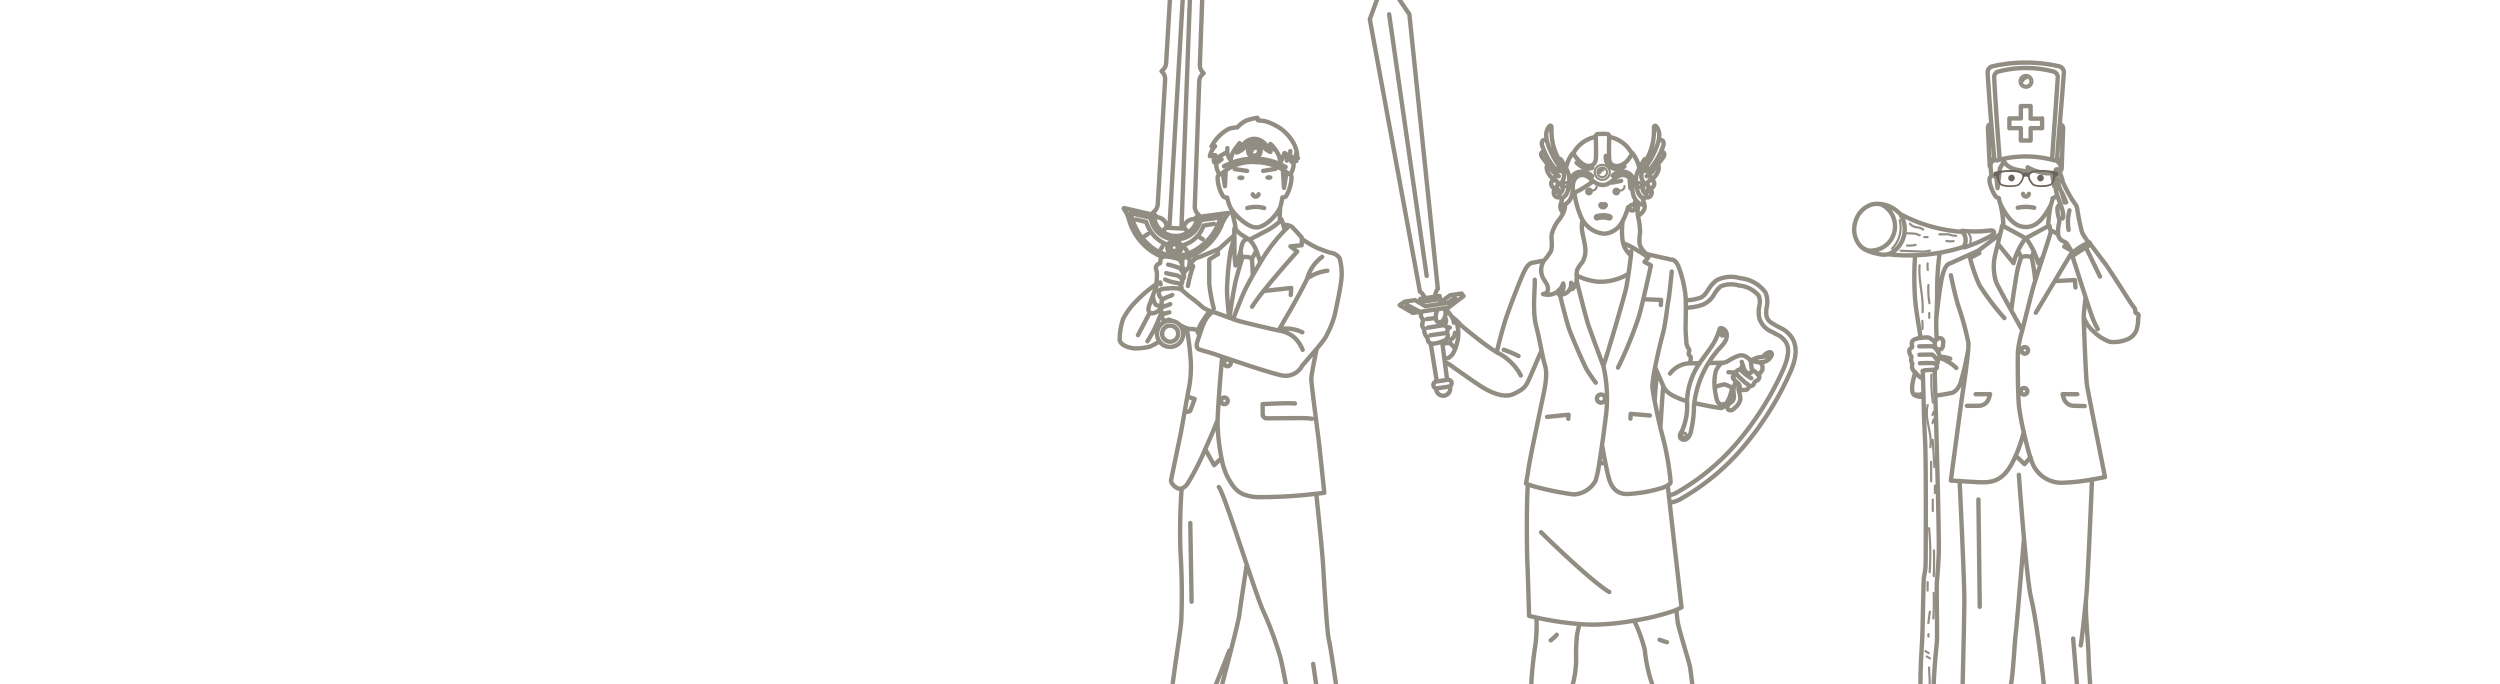 <svg xmlns="http://www.w3.org/2000/svg" xmlns:xlink="http://www.w3.org/1999/xlink" width="285" height="78" viewBox="0 0 285 78"><defs><clipPath id="a"><rect width="285" height="78" transform="translate(181 208)" fill="#fdfcf8" stroke="#6c655d" stroke-width="1"/></clipPath></defs><g transform="translate(-181 -208)" clip-path="url(#a)"><g transform="translate(-337.269 -3231.171)"><g transform="translate(674.402 3436.689)"><path d="M746.975,3536.855s5.576,5.5,7.777,6.813m-1.13-14.687a3.451,3.451,0,0,0,.694-.036m13.352-14.853a.167.167,0,1,0,.167.166.168.168,0,0,0-.167-.166Zm-4.395,11.531a.168.168,0,1,0,.166.168.167.167,0,0,0-.166-.168Zm-6.2-29.105v0c-.008.253.049.673.069.987.02.294.069.1.207.087m-21.192,15.815h0a4.164,4.164,0,0,0,.414.112m23.922,35.587s.541.209.828.28m-13.247-.211a4.657,4.657,0,0,0,.682-.629m-3.288-17.16c-.167,2.392-.116,7.669-.051,9.008.069,1.419.189,5.989.189,5.989s.316.083.85.2a36.172,36.172,0,0,0,4.894.738c.6.043,1.213.067,1.817.061a28.117,28.117,0,0,0,4.428-.461,27.024,27.024,0,0,0,4.7-1.164l.134-.067.558-.278s-.884-7.73-1.353-11.929c-.034-.3-.067-.59-.095-.853-.049-.444-.093-.824-.124-1.116m1.1,35.51-.022,1.326m-.444-2.211a4.143,4.143,0,0,1,.219,1.224c-.02.539.01,1.564.01,1.564l.337.049.2-.069.018-1.651m3.329.687a8.222,8.222,0,0,1,1.069,2.14,12.974,12.974,0,0,1-.164,1.793c-.083.5-.594.568-1.3.24s-2.306-.947-2.511-1.864a21.281,21.281,0,0,1-.142-2.3,1.439,1.439,0,0,0-.069-.26,2.588,2.588,0,0,0-.211-.434c-.231-.39-.538-.751-.694-.99-.026-.04-.053-.083-.085-.128a5.363,5.363,0,0,1-.444-.766,2.742,2.742,0,0,1-.26-1.069,3,3,0,0,1,.7-1.927m-12.839,6.146-.01-2.134m-.513.416a2.091,2.091,0,0,1,.26.836c.012.446.063,1.8.063,1.8l.333.01.158-.11s-.031-1.623.02-2.231a4.064,4.064,0,0,1,.43-1.276m-4.874.6a8.764,8.764,0,0,1-.937,1.878,26.105,26.105,0,0,0-1.724,2.067c-.369.532-.674,1.126-.515,1.363s.982.188,1.868.03,2.43-.219,2.994-1.126.8-2.365,1.142-2.866a7.4,7.4,0,0,1,.781-.98,2.69,2.69,0,0,1,.41-.351c.034-.02.067-.043.1-.065a6.655,6.655,0,0,0,.752-.551,1.279,1.279,0,0,0,.384-.511c.136-.408.117-2.389-1.262-2.864m8.513-15.543a18.183,18.183,0,0,1,1.209,3.322,17.214,17.214,0,0,0,1.014,4.392c.655,1.5,1.789,5.926,1.965,6.572.081.3.176.732.274,1.17.112.505.231,1.02.335,1.363a21.716,21.716,0,0,1,.625,2.525,8.98,8.98,0,0,0,.264,1.355,4.083,4.083,0,0,0,.507,1.136,2.307,2.307,0,0,0,2.168.974c.475-.16.542-.576.426-1.134a4.994,4.994,0,0,0-.217-.653c-.163-.434-.392-.988-.586-1.529a6.7,6.7,0,0,1-.395-1.428,12.061,12.061,0,0,0-.345-2.173,20.423,20.423,0,0,1-.246-3.083,61.822,61.822,0,0,0-.633-7.559c-.408-1.556-1.117-3.763-1.377-4.957a12.066,12.066,0,0,1-.152-1.524m-15.975.893c.012.211.018.377.018.485a18.268,18.268,0,0,1-.118,2.5,47.882,47.882,0,0,0-.5,4.825c-.029,1.55.119,5.829.119,7.006a22.648,22.648,0,0,1-.706,4.5c-.053.162-.116.347-.181.543-.115.335-.237.694-.329,1a3.139,3.139,0,0,0-.16.7c0,.335.29.635,1.016.511s1.945-1.935,2.454-2.552a4.511,4.511,0,0,0,1.168-1.913,7.631,7.631,0,0,0-.14-1.487c0-.081-.008-.159-.012-.234a7.629,7.629,0,0,1,.071-1.687c.109-.69,1.029-4.7,1.345-6.205a12.89,12.89,0,0,0,.483-2.947,24.012,24.012,0,0,1,.1-3.087c.061-.337.164-.763.27-1.217m-.334-39.749a6.706,6.706,0,0,0,2.507.724,6.177,6.177,0,0,0,3.428-.905m3.681,3.558.035-.582-2.047-.075m.763,13.251-2.191-.184-.024.539m-7.079.023.023-.463-2.441.246m6.139-2.55a.465.465,0,1,0,.466.465.466.466,0,0,0-.466-.465Zm.127,5.767c.083.468.227,1.253.379,2.024.112.558.227,1.107.327,1.517.32,1.3.957,2.033,2.132,2.033a15.823,15.823,0,0,0,3.925-.669v0a3.643,3.643,0,0,0,.716-.312.638.638,0,0,0,.337-.371,32.45,32.45,0,0,0-.88-5.085c-.081-.282-.181-.684-.294-1.152-.219-.927-.476-2.1-.659-3.061h0a14.91,14.91,0,0,1-.254-1.618v-.049a14.93,14.93,0,0,1,.317-2.128c.266-1.352.633-2.922.834-3.634.347-1.225.533-3.187.671-3.927s.392-3.349.392-3.349m-15.62.929c.057.834-.3,3.586.174,5.333.225.831.41,1.821.6,2.74.132.651.264,1.267.412,1.764.355,1.191-.177,3.118-.584,5.122s-1.317,6.189-1.369,7l-.229,1.269a1.714,1.714,0,0,0,.2.089c.113.047.274.107.505.18a32.364,32.364,0,0,0,4.754.98,3.037,3.037,0,0,0,2.473-1.568,13.572,13.572,0,0,0,.422-2c.1-.627.211-1.342.313-2.06.231-1.6.434-3.223.513-3.978a16.761,16.761,0,0,0-.361-5.05m-4.992-8.263c-.033-.142-.065-.27-.093-.382m.12.5c.29,1.159.767,3.05,1.014,3.791.369,1.1,1.74,4.189,2.033,4.728a17.98,17.98,0,0,0,1.053,1.542m-2.207-11.736s1.032,4.142,1.326,5.05,1.745,4.773,1.745,4.773c.33-.9,2.4-7.919,2.6-8.886.075-.365.173-.972.268-1.617.113-.764.219-1.576.272-2.1.02-.209.032-.371.032-.466m7.477,13.269a8.242,8.242,0,0,0-1.1,3.541c-.006.087-.012.174-.016.262a7.057,7.057,0,0,1-.529,3.321c-.166.282-.388.625-.217.9a.522.522,0,0,0,.706.1,1.228,1.228,0,0,0,.436-.647,12.725,12.725,0,0,0,.4-3.091q.018-.189.041-.379a11.519,11.519,0,0,1,1.627-4.562,11.183,11.183,0,0,1,1.225-1.625,5.113,5.113,0,0,0,.614-.743,1.353,1.353,0,0,0,.229-.917.8.8,0,0,0-.605-.67h0a.2.2,0,0,0-.225.153,6.442,6.442,0,0,1-.962,2.022c-.413.612-.876,1.188-1.286,1.8-.118.173-.231.349-.337.53Zm7.15-.607.016,0c.172-.032.347-.028.517-.063a1.181,1.181,0,0,0,.842-.734.312.312,0,0,0,0-.265c-.077-.126-.268-.108-.4-.049a1.334,1.334,0,0,0-.57.48m-3.62,5.169a1.175,1.175,0,0,0-.383.361.405.405,0,0,0,.041.489.4.4,0,0,0,.418.043,1.179,1.179,0,0,0,.351-.266,1.739,1.739,0,0,0,.6-.905,2.313,2.313,0,0,0-.146-.907,1.878,1.878,0,0,1-.053-.284.9.9,0,0,1,.069-.493m-.888,1.968a.777.777,0,0,0,.29-.66c0-.25-.059-.5-.052-.751a1.645,1.645,0,0,1,.026-.221,2.735,2.735,0,0,1,.268-.738m3.554-2.909a2.332,2.332,0,0,1-.475.1c-.178.021-.355.039-.529.077a2.376,2.376,0,0,0-.854.387m-9.363,15.312a2.269,2.269,0,0,0,1.022-.365,25.679,25.679,0,0,0,7.01-5.909,34.839,34.839,0,0,0,4.935-7.878c.935-2.031.643-2.883.341-3.349a2.426,2.426,0,0,0-1.061-.852c-.111-.061-.227-.122-.351-.194-.04-.023-.079-.045-.119-.067a2.463,2.463,0,0,1-1.457-1.572,3.408,3.408,0,0,1,0-1.379,1.869,1.869,0,0,0-.069-1.174,3.263,3.263,0,0,0-2.11-1.144c-.059-.008-.119-.018-.18-.027a3.046,3.046,0,0,0-2.037.108,3.279,3.279,0,0,0-.716.851,2.726,2.726,0,0,1-1.418,1.274,6.377,6.377,0,0,1-1.256.268,3.874,3.874,0,0,0-.594.107m-2.568,8.841c-.1,1.176-.178,2.361-.255,3.606-.024.37-.047.747-.073,1.132m1.055,8.577a3.181,3.181,0,0,0,1.347-.471,26.476,26.476,0,0,0,7.245-6.1,35.657,35.657,0,0,0,5.057-8.069c.532-1.158,1.14-2.85.282-4.174a3.192,3.192,0,0,0-1.373-1.14c-.109-.06-.219-.119-.334-.184l-.122-.069c-.619-.349-.921-.539-1.047-1.037a2.684,2.684,0,0,1,.012-1.049,2.654,2.654,0,0,0-.152-1.679,4.022,4.022,0,0,0-2.746-1.6l-.175-.025a3.574,3.574,0,0,0-2.676.265,3.978,3.978,0,0,0-.919,1.061c-.29.432-.539.8-.961.933a5.4,5.4,0,0,1-1.1.237c-.152.02-.308.037-.5.078m-3.261,8.109c-.124,1.093-.211,2.174-.286,3.285m7.624-4.286a2.508,2.508,0,0,0-.639.891,5.438,5.438,0,0,0-.148,1.874c.008.1.02.2.033.3.119.779.213,1.328.442,1.509s.394.225.524.106m3.917-3.363a2.084,2.084,0,0,0-.278-.316c-.069-.055-.246-.17-.388-.256m-1.627.657a.57.57,0,0,0-.523.146c-.116.132.134.371.349.556.1.085.187.16.233.209a.68.68,0,0,1,.123.194,1.083,1.083,0,0,1,.073.219m.146-2s-.377.012-.51.2a.273.273,0,0,0-.052.119.5.5,0,0,0,.162.367c.108.134.74.7.8.765s.389.278.389.278m-.574-2.148a.386.386,0,0,0-.215.424.365.365,0,0,0,.085.188,4.885,4.885,0,0,0,1.069.809m-2.6-.681a5.066,5.066,0,0,0,.884,0m-.28,1.807c-.065-.024-.13-.049-.2-.075-.33-.133-.663-.289-.8-.345a3.614,3.614,0,0,0-1.189.345m2.736.232a2.317,2.317,0,0,0,.858.041c.3-.061.231-.364.426-.4s.377-.1.436-.23a.613.613,0,0,1,.388-.438c.28-.084.268-.473.256-.68s.217-.217.316-.46a.89.89,0,0,0-.1-.814.553.553,0,0,0-.193-.083,8.145,8.145,0,0,0-.978-.171l-.047-.006m-1,.091.142.45.063.205c.207.656.619.68.753.631a.359.359,0,0,0,.2-.388v-.012c-.026-.182-.087-.594-.11-.8a.62.62,0,0,0-.041-.175.937.937,0,0,0-.371-.383,1.03,1.03,0,0,0-1.008-.219,6.426,6.426,0,0,0-1.3.667,3.219,3.219,0,0,1-.422.13c-.077.02-.15.036-.211.049m-2.478.008c-.345,0-.665,0-.915,0-.065,0-.128,0-.191,0a2.957,2.957,0,0,0-2.286,1.177m4.408-1.2c.773-.014,1.477-.036,1.673-.042.033,0,.053,0,.053,0m-3.353,4.606c1.237.286,2.74.55,3.018.564.152.008.357-.162.556-.44a4.118,4.118,0,0,0,.714-1.913m-8.76-2.274c.067.152.142.325.223.51.12.283.255.586.377.868s.237.544.324.742l.022.051c.334.765,1.16,1.12,2.1,1.493a6.066,6.066,0,0,0,.584.188m.345-4.333.083-.544c0-.018,0-.036,0-.051a.352.352,0,0,0-.123-.264.347.347,0,0,1-.1-.369l.036-.113a.339.339,0,0,0,.017-.106.351.351,0,0,0-.071-.207,1.358,1.358,0,0,1-.264-.708c-.027-.4-.071-1.02-.085-1.367-.013-.329.022-1.463.022-2.509,0-.308,0-.608-.008-.878a7.184,7.184,0,0,0-.059-.844,13.131,13.131,0,0,0-.777-3.089c-.412-.891-.8-.753-.8-.753s-.436-.114-.984-.229c-.316-.067-1.174-.263-1.843-.415l-.588-.136m-2.672,13.076a44.937,44.937,0,0,0,2.341-5.7c.128-.406.328-1.193.535-2.065.42-1.768.878-3.88.878-3.88l-.732-.4.434-.5s-.392-.276-.783-.527c-.132-.085-.264-.167-.381-.235a9.962,9.962,0,0,0-1.726-.893M736.355,3517a1.4,1.4,0,0,0,.61-.58,3.054,3.054,0,0,0,.231-.512,6.009,6.009,0,0,0,.31-1.148,4.332,4.332,0,0,0-.124-1.712.938.938,0,0,0-.456-.487m7.476,4.205a11.876,11.876,0,0,0-1.675-.71m-6.74,1.357c.241.152.473.269.6.355.26.183,3.067,2.188,3.815,2.621s2.3,1.268,3.511.672,1.3-.887,1.572-1.4c.235-.44,1.148-2.673,1.552-3.519h0m-2.373,2.84a5.182,5.182,0,0,0-.584-.907,6.137,6.137,0,0,0-1.8-1.546c-.1-.049-.235-.12-.375-.205-.535-.321-1.253-.84-1.6-1.1-.436-.337-2.04-1.58-2.521-2.039a6.3,6.3,0,0,0-1.028-.943m.444,3.671c-.191-.2-.432-.454-.537-.566s-.533-.053-.939.014m1.31-2.4a1.017,1.017,0,0,0-.1-.395,3.021,3.021,0,0,0-.174-.323,5.168,5.168,0,0,0-.759-.937m-.172,1.941a.569.569,0,0,0,.307-.62.4.4,0,0,0-.158-.252m.106,1.777a.444.444,0,0,0,.233-.458.422.422,0,0,0-.154-.276h0a.9.9,0,0,0-.333-.17l-1.775.288m.919-1.113-1.028.13m1.316-1.138a.445.445,0,0,0-.042.043v0a.685.685,0,0,0-.075.1,1.6,1.6,0,0,0-.172.813v.048a.754.754,0,0,0,.044.248.406.406,0,0,0,.392.25.438.438,0,0,0,.187-.047.915.915,0,0,0,.383-.5c.012-.026.02-.051.03-.076a1.131,1.131,0,0,0,.055-.669.532.532,0,0,0-.215-.3m-2.393.353a.5.5,0,0,0-.172.505c.03.193.2.321.221.517.02.169-.095.4-.077.568a.537.537,0,0,0,.154.331.247.247,0,0,1,.081.219,1.1,1.1,0,0,0,.284.771c.138.164.093.5.268.63a.628.628,0,0,0,.168.085,1.3,1.3,0,0,0,.639.006,4.448,4.448,0,0,0,.673-.205,3.236,3.236,0,0,0,.373-.166c.284-.15.454-.8.018-.791l-1.712.241m.633,6.055a.826.826,0,0,0,.01.1.8.8,0,1,0,1.578-.232.721.721,0,0,0-.022-.1m.205-.347a.517.517,0,0,0,0-.057.393.393,0,0,0-.448-.332l-.061.008-1.178.176-.059.008a.394.394,0,0,0-.335.39c0,.018,0,.038,0,.058a.4.4,0,0,0,.31.327.372.372,0,0,0,.138,0l1.3-.191a.41.41,0,0,0,.13-.043.4.4,0,0,0,.205-.347Zm-1.083-4.761.034.252.266,2.057.27,2.071m-1.178.176-.7-4.357m-1.213-3.582-.807-.428-.69-.365m2.106.156-.5-.3-.671-.395-1.173.174-.584.4,1.5.884.827-.122.286-.043.335-.05.164-.024,1.1-.163.158-.024.048-.006.588-.087.152-.024.389-.057,1.734-1.308-.219-.3-1.308.193-1.109.8m-1.708.446.1-.015,1.1-.162.538-.081.793-.116.838-.562m-1.631.678-.027-.187-.1-.714-.511.077-1.16.172-.515.075.079.537m-3.641-32.972,4.281,29.82m.956,2.369a1.688,1.688,0,0,1,.045-.329,1.6,1.6,0,0,1,.27-.568l-3.248-31.3-2.8-4.1-1.708,4.678,5.712,31.029.008.006a1.6,1.6,0,0,1,.558.759m2.947,4.728a1,1,0,0,0,.493-.783m10.16-8.246-1.282.256s-.485-.051-.968.943-1.858,4.531-2.29,5.98c-.357,1.2-.732,2.691-.866,3.274m7.241-20.648c-.132-.029-.231-.152-.349-.221a.29.29,0,0,0-.235-.024.159.159,0,0,0-.106.118.348.348,0,0,0,.128.292l.392.426a.606.606,0,0,0-.292-.055.245.245,0,0,0-.207.207.4.4,0,0,0,.124.274v0a4.394,4.394,0,0,0,.513.507.283.283,0,0,0-.335.174.359.359,0,0,0,.095.4.227.227,0,0,0-.045.24.178.178,0,0,0,.193.111m-1.3-3.183a.547.547,0,0,0-.128.347,1.121,1.121,0,0,0,.118.477,2.343,2.343,0,0,0,.824.984.285.285,0,0,0-.369.132.529.529,0,0,0,.014.5.762.762,0,0,0,.367.317.654.654,0,0,0-.014.809.485.485,0,0,0,.536.14m-1.7-5.129a.277.277,0,0,0-.357.073.4.4,0,0,0-.024.332,1.034,1.034,0,0,0,.173.286q.275.363.555.728l.671.884m-.77-3.6-.03-.019a.351.351,0,0,0-.473.043.69.69,0,0,0,0,.62,6.731,6.731,0,0,0,.259.658,8.656,8.656,0,0,0,1.189,1.9m.422-1.089a6.649,6.649,0,0,1-.836-3.558c0-.1,0-.221-.081-.26s-.154.025-.207.091a1.626,1.626,0,0,0-.316,1.1,2.932,2.932,0,0,0,.077.509,5.035,5.035,0,0,0,.2.634,10.018,10.018,0,0,0,1.608,2.791v0m0,0a1.44,1.44,0,0,1,.146.592.871.871,0,0,1-.034.247c-.065.227-.229.42-.231.659s.15.452.1.674a.893.893,0,0,1-.247.369.446.446,0,0,0-.12.42.149.149,0,0,0,.024.044.263.263,0,0,0,.26.11.4.4,0,0,0,.063-.018.648.648,0,0,0,.233-.156l0,0a1.461,1.461,0,0,0,.4-.736,4.426,4.426,0,0,0,.13-1.58,3.217,3.217,0,0,0-.367-.923c-.031-.061-.065-.122-.1-.183-.12-.215-.241-.43-.359-.645-.063-.116-.158-.246-.274-.225a.148.148,0,0,0-.081.045.265.265,0,0,0-.073.162.6.6,0,0,0,.055.278c.114.286.3.532.434.807.01.02.02.039.03.061m9.517,2.479a.182.182,0,0,0,.2-.111.224.224,0,0,0-.047-.24.359.359,0,0,0,.1-.4.284.284,0,0,0-.337-.174,4.453,4.453,0,0,0,.515-.509.387.387,0,0,0,.122-.274.245.245,0,0,0-.207-.207.606.606,0,0,0-.292.055l.394-.426a.346.346,0,0,0,.126-.292.159.159,0,0,0-.1-.118.282.282,0,0,0-.234.024c-.12.069-.219.191-.349.221m.077,2.981a.483.483,0,0,0,.535-.14.655.655,0,0,0-.012-.809.767.767,0,0,0,.365-.317.535.535,0,0,0,.016-.5.287.287,0,0,0-.371-.132,2.344,2.344,0,0,0,.826-.984,1.108,1.108,0,0,0,.116-.477.543.543,0,0,0-.126-.347m-.673.884c.225-.294.448-.59.673-.884q.275-.364.554-.728a1.029,1.029,0,0,0,.172-.286.39.39,0,0,0-.024-.332.274.274,0,0,0-.357-.073m-1.188,1.9a8.674,8.674,0,0,0,1.188-1.9c.1-.213.184-.434.26-.658a.69.69,0,0,0-.006-.62.352.352,0,0,0-.474-.043.167.167,0,0,0-.027.019m-1.811,3.426v0a9.994,9.994,0,0,0,1.61-2.791,5.781,5.781,0,0,0,.2-.634,2.759,2.759,0,0,0,.075-.509,1.624,1.624,0,0,0-.314-1.1c-.055-.065-.136-.128-.207-.091s-.087.162-.081.26a6.686,6.686,0,0,1-.836,3.558m-.448,1.308c.01-.022.02-.041.03-.061.138-.274.32-.521.436-.807a.594.594,0,0,0,.053-.278.27.27,0,0,0-.071-.162.162.162,0,0,0-.081-.045c-.118-.021-.211.109-.276.225-.118.215-.238.43-.357.645-.036.065-.073.132-.109.2a3.225,3.225,0,0,0-.359.907,1.885,1.885,0,0,0-.03.361,6.153,6.153,0,0,0,.16,1.217,1.46,1.46,0,0,0,.4.738l0,0a.756.756,0,0,0,.178.132.358.358,0,0,0,.118.042.263.263,0,0,0,.26-.11.211.211,0,0,0,.026-.044.447.447,0,0,0-.122-.42.912.912,0,0,1-.245-.369c-.051-.222.1-.444.1-.674s-.166-.432-.231-.659a1.221,1.221,0,0,1,.112-.838m-2.268,5.679a8.94,8.94,0,0,0-.031,2.138,3.572,3.572,0,0,0,.079.391,2.554,2.554,0,0,0,.911,1.438m.909-5.947a2.63,2.63,0,0,0-.128,1.413c0,.04.01.079.016.119a8.613,8.613,0,0,1,.231,1.771,4.985,4.985,0,0,0-.061,1.335,2.138,2.138,0,0,0,.816,1.136m-9.312-5.662a2.025,2.025,0,0,1-.215.994,4.647,4.647,0,0,1-.377.65,4.562,4.562,0,0,0-.925,1.755c-.1.659.142,1.367-.116,1.981a6.306,6.306,0,0,1-.755,1.028c-.01.013-.02.03-.028.043a1.987,1.987,0,0,0-.1,1.949c.116.229.276.43.4.655a1.076,1.076,0,0,1,.15.734.545.545,0,0,1-.541.444,1.831,1.831,0,0,0,1.4-.125,1.767,1.767,0,0,0,.428-.317,1.835,1.835,0,0,0,.46-.767,1.027,1.027,0,0,1-.367,1.15.805.805,0,0,1-.152.089,1.514,1.514,0,0,0,.18.026,1.218,1.218,0,0,0,.878-.31,1.2,1.2,0,0,0,.367-1.03.78.78,0,0,1,.146.722,1.691,1.691,0,0,0,.5-1.057,3.737,3.737,0,0,0,0-.5,1.745,1.745,0,0,1,.069-.687,4.234,4.234,0,0,1,.566-.823,2.617,2.617,0,0,0,.316-1.738c-.067-.6-.243-1.178-.327-1.771a3.34,3.34,0,0,1,.037-1.3m-1.01-3.072.087-.041a10.79,10.79,0,0,0,2.134-1.323m4.45,2.722a.314.314,0,0,0-.313.278.116.116,0,0,0,0,.038.317.317,0,1,0,.458-.282.3.3,0,0,0-.14-.034Zm-6.584-1.4a9.9,9.9,0,0,0,.838,2.964c.028.052.055.1.085.148s.049.081.075.118a3.125,3.125,0,0,0,2.43,1.446,2.5,2.5,0,0,0,2.034-1.4c.016-.028.031-.057.047-.087.035-.061.069-.126.1-.191a7.329,7.329,0,0,0,.505-1.339.566.566,0,0,0,.156.021m.453-.246a1.933,1.933,0,0,0,.251-.617m-4.538-7.181a3.647,3.647,0,0,0-2.57,1.89m6.679.026a3.637,3.637,0,0,0-2.588-1.915m-5.326,6.974c-.018.065-.035.132-.055.2-.13.458-.254.716-.14,1.057a1.165,1.165,0,0,0,.288.448m8.525.307a1.437,1.437,0,0,0,.712-.756c.114-.341-.01-.6-.14-1.057-.022-.077-.041-.15-.061-.223m-.357-3.361c-.018-.084-.037-.172-.061-.26a4.284,4.284,0,0,0-.757-1.505s-.014.033-.039.091c-.144.313-.68,1.333-1.641,1.4a1.024,1.024,0,0,1-.11,0,.828.828,0,0,1-.633-.253,1.225,1.225,0,0,1-.211-.726c-.034-.546-.008-1.7.008-2.337,0-.028,0-.055,0-.081a.232.232,0,0,0-.195-.235c-.113-.016-.434-.028-.574-.028s-.449.012-.556.028a.23.23,0,0,0-.2.235v.081c.016.716.045,1.787.012,2.337a1.21,1.21,0,0,1-.211.726.814.814,0,0,1-.633.253c-.811-.008-1.574-1.162-1.738-1.426-.022-.036-.033-.053-.033-.053a3.689,3.689,0,0,0-.732,1.471c-.026.091-.045.179-.063.266m-.294,4.194a1.859,1.859,0,0,0,.2-.083,1.558,1.558,0,0,0,.72-.912,1.658,1.658,0,0,0,.1-.387,4.592,4.592,0,0,0,.049-.566,2.407,2.407,0,0,1,.106-.779,1.1,1.1,0,0,1,.5-.574,1.037,1.037,0,0,1,.744-.085,1.8,1.8,0,0,1,.665.393c.152.128.241.209.312.27a1.82,1.82,0,0,0,.3.213,1.731,1.731,0,0,0,.811.231,1.258,1.258,0,0,0,.718-.231,3.611,3.611,0,0,0,.613-.483,1.775,1.775,0,0,1,.663-.393,1.037,1.037,0,0,1,.744.085,1.107,1.107,0,0,1,.334.278v0a1.134,1.134,0,0,1,.17.294,2.407,2.407,0,0,1,.106.779,3.561,3.561,0,0,0,.116.828,1.662,1.662,0,0,0,.266.532,1.7,1.7,0,0,0,.4.392.705.705,0,0,0,.335.136" transform="translate(-727.426 -3473.695)" fill="none" stroke="#928d82" stroke-linecap="round" stroke-linejoin="round" stroke-width="0.5"/><path d="M799.01,3532.717a.544.544,0,1,1-.546.544.546.546,0,0,1,.546-.544Z" transform="translate(-772.483 -3511.13)" fill="none" stroke="#928d82" stroke-linecap="round" stroke-linejoin="round" stroke-width="0.25"/><path d="M799.077,3532.121a.856.856,0,1,0,.25.6.851.851,0,0,0-.25-.6Z" transform="translate(-771.946 -3510.594)" fill="none" stroke="#928d82" stroke-linecap="round" stroke-linejoin="round" stroke-width="0.25"/><path d="M768.979,3532.371a.179.179,0,1,1-.355,0,.179.179,0,1,1,.355,0Zm-8.76,0a.178.178,0,1,0,.176-.2.19.19,0,0,0-.176.2Zm-16.048,13.294,1.554-.231m18.529-14.541a.329.329,0,0,1,.323-.278m-2.931-.781a2.789,2.789,0,0,0,1.01.633,1.311,1.311,0,0,0,.779-.049m2.328.9a1.468,1.468,0,0,1,1.742-.318,1.133,1.133,0,0,1,.612.736m-7.079-.176a1.314,1.314,0,0,1,1.17-.706,1.578,1.578,0,0,1,1.193.525m1.582-2.326a1.292,1.292,0,0,0,.509,1.253,1.691,1.691,0,0,0,.195.122,1.027,1.027,0,0,0,.621.1,2.341,2.341,0,0,0,.783-.256" transform="translate(-738.047 -3508.808)" fill="none" stroke="#928d82" stroke-linecap="round" stroke-linejoin="round" stroke-width="0.5"/><path d="M798.29,3548.03a2.392,2.392,0,0,1,1.422,0" transform="translate(-772.372 -3520.775)" fill="none" stroke="#928d82" stroke-linecap="round" stroke-linejoin="round" stroke-width="0.75"/><path d="M795.5,3539.3a.444.444,0,1,1-.428-.325.387.387,0,0,1,.428.325Z" transform="translate(-770.062 -3515.1)" fill="#928d82"/><path d="M804.01,3539.3a.444.444,0,1,1-.428-.325.387.387,0,0,1,.428.325Z" transform="translate(-775.458 -3515.1)" fill="#928d82"/><path d="M799.72,3544.444a.2.2,0,0,0,.361,0" transform="translate(-773.28 -3518.568)" fill="none" stroke="#928d82" stroke-linecap="round" stroke-linejoin="round" stroke-width="0.75"/><path d="M796.986,3539.006a.477.477,0,0,0,.435-.436m2.676.436a.487.487,0,0,0,.507-.495" transform="translate(-771.545 -3514.806)" fill="none" stroke="#928d82" stroke-linecap="round" stroke-linejoin="round" stroke-width="0.25"/><line y1="0.194" x2="0.982" transform="translate(27.691 23.103)" fill="none" stroke="#928d82" stroke-linecap="round" stroke-linejoin="round" stroke-width="0.5"/></g><g transform="translate(645.9 3427)"><path d="M678.188,3468.06a2.015,2.015,0,0,0,0,.437,1.5,1.5,0,0,0,.382.919,2.482,2.482,0,0,1,.486-1.224,6.755,6.755,0,0,1,.533-.7m3.5.091a3.648,3.648,0,0,1,.591.66,3.543,3.543,0,0,1,.33.569,3.129,3.129,0,0,1,.23.861,9.313,9.313,0,0,0,.457-1.059c.051.022.1.044.151.069a2.611,2.611,0,0,1,.119.8,2.192,2.192,0,0,0,.312-.591,1.374,1.374,0,0,0,.083-.489m-12.287,20.329a1.5,1.5,0,0,0-1.2-.984c-.047-.007-.094-.011-.143-.013a1.527,1.527,0,0,0-.392.034,1.493,1.493,0,1,0,1.731.963Zm-2.054-1.062-.011.215m3.22-43.423-.361-.937-.446.9.359.934.448-.9Zm-1.278,32.758,1.07-29-.3-1.666-.455,1.63-1.688,28.975m1.619.078v0a1.172,1.172,0,0,1,1.115-1.084.3.3,0,0,0,.183-.073l.435-.4-.149-.163a1.185,1.185,0,0,1-.308-.843l.508-14.226a1.164,1.164,0,0,1,.381-.821l.116-.107-.125-.138a1.166,1.166,0,0,1-.3-.828l.571-15.935L674.06,3439l-1.907,3.448-.944,15.915a1.179,1.179,0,0,1-.381.794l-.141.129.107.118a1.167,1.167,0,0,1,.3.854l-.843,14.2a1.183,1.183,0,0,1-.386.81l-.169.154.4.435a.31.31,0,0,0,.176.092,1.165,1.165,0,0,1,1.008,1.187m2.25.642.009-.214a.319.319,0,0,0-.3-.336l-.029,0-.25-.011-1.369-.064-.279-.013a.145.145,0,0,0-.029,0,.319.319,0,0,0-.305.3l-.011.248m1.675,3.038.156-.018c.1-.013.2-.029.3-.049m.515-.134a6.6,6.6,0,0,0,3.9-3.66,4.546,4.546,0,0,1,.756-1.323.048.048,0,0,0,.014-.033.05.05,0,0,0-.049-.052h-.011l-2.792.375a.886.886,0,0,0-.77.611,2.273,2.273,0,0,1-.7,1.037,2.589,2.589,0,0,1-3,.208,2.4,2.4,0,0,1-.462-.373,2.249,2.249,0,0,1-.6-1.1.881.881,0,0,0-.707-.683l-2.748-.638a.013.013,0,0,0-.009,0,.052.052,0,0,0-.045.082,3.885,3.885,0,0,1,.578,1.2,6.465,6.465,0,0,0,3.847,4.309m-1.539,6.463L668,3489.376m7.786,42.345c.4-.627,2.623-6.374,2.623-6.374m-4.447-14.552.147,8.966m13.861,7.094,2.181,14.976m-1.61,3.771c.011.225.031.45.058.673.051.457.123.908.16,1.318a4.052,4.052,0,0,0,.638,2.188,4.74,4.74,0,0,0,2.453.727,2.062,2.062,0,0,0,1.59-1.01,3.894,3.894,0,0,0-.022-2.163m-5.478-3.214c0,.6.047,1.206.047,1.356a2.715,2.715,0,0,0,.611.8m-.694-3.687a11.125,11.125,0,0,0,.036,1.532,1.268,1.268,0,0,0,.047.178c.136.406.375.7.553,1.3.029.1.058.205.083.321.183.823.319,2.116.5,2.658a2.75,2.75,0,0,0,2.636,1.082,1.758,1.758,0,0,0,1.659-2.328,16.3,16.3,0,0,0-.933-2.73c-.245-.634-.673-2.253-.857-2.815m-17.434,3.709-.326.047m.308-.723.018.676a2.014,2.014,0,0,0,.718-.868,5.634,5.634,0,0,0,.069-1.255m-6.711,5.134a1.793,1.793,0,0,0,.281,1.269,2.192,2.192,0,0,0,1.688.473,3.176,3.176,0,0,0,1.889-.8,9.368,9.368,0,0,0,1.4-2.46,11.079,11.079,0,0,0,.335-1.448q.027-.147.053-.287m-2.743-3.526c-.234.461-1.557,3.078-2.027,3.751a4.5,4.5,0,0,0-.881,3.026c.007.03.016.056.022.085a1.807,1.807,0,0,0,2.148,1.006,3.327,3.327,0,0,0,2.257-1.333c.355-.524.629-1.713,1.08-2.707.047-.1.094-.2.145-.3a3.869,3.869,0,0,1,.255-.435,2.263,2.263,0,0,1,.5-.553,1.3,1.3,0,0,0,.306-.894c.009-.109.011-.223.011-.339a7.03,7.03,0,0,0-.065-.914m2.291-35.43c.424.533,1.9,5.009,3.178,8.83.413,1.229.8,2.389,1.135,3.33s.6,1.657.765,2a39.725,39.725,0,0,1,1.889,5.092c.3.979.993,5.043,1.291,6.227s.7,5.5.845,6.534a14.441,14.441,0,0,0,.546,3.035,5.924,5.924,0,0,0,.7.772l.339.076,2.4.54,1.329-1.338.511-.513s-.647-6.071-.994-8.283-1.193-8.18-1.392-8.9-.546-6.586-.647-8.385c-.08-1.441-.531-5.832-.785-8.243m-15.35-.582a67.579,67.579,0,0,0-.125,7.326,74.77,74.77,0,0,1,.083,7.763c-.047,1-1.2,7.962-1.289,10.107s-.819,7.877-.819,8.486a4.835,4.835,0,0,0,.033,1.365c.042.014.158-.08.326-.2a1.859,1.859,0,0,1,1.017-.415,7.759,7.759,0,0,1,2.255.719,1.272,1.272,0,0,0,.477.087c.259.006.522-.038.542-.183a10.073,10.073,0,0,0,.567-1.332,27.979,27.979,0,0,0,.727-4.179c.036-.968.437-5.482.575-6.2s2.079-7.884,2.217-9.032c.1-.863.562-3.836.841-5.674m-4.733-13.136,1.012,1.813.836-.814m-7.8-18.569a1.988,1.988,0,0,0,.281,1.073,1.154,1.154,0,0,0,.856.134m5.734.736a.514.514,0,0,0-.223-.054c-.359,0-.577.464-.945.995a4.047,4.047,0,0,0-.536,1.089,1.59,1.59,0,0,0-.067.292c0,.043.156.132.245.181m-3.171-1.517a1.355,1.355,0,0,0-.41-.136m1.327.64c.2.1.417.209.616.29l.132.049a1.465,1.465,0,0,0,.3.078,6.555,6.555,0,0,1,1.03.123m-3.312-2.01c-.1.036-.319.067-.5.127a.759.759,0,0,0-.172.076.287.287,0,0,0-.136.14.34.34,0,0,0,.107.451.636.636,0,0,0,.165.094,2.986,2.986,0,0,0,.323.1m.315-1.923a4.8,4.8,0,0,1-.682.245c-.051.018-.094.031-.12.042a.49.49,0,0,0-.261.406.444.444,0,0,0,.1.234,1.59,1.59,0,0,0,.19.212m1-2.188c-.187.147-.865.288-1.111.549a.293.293,0,0,0-.08.138.485.485,0,0,0,.151.535.012.012,0,0,0,.007,0,.485.485,0,0,0,.076.047c.013,0,.027.011.038.016l.009,0m5.377.618c-.078-.031-.163-.069-.248-.107a5.73,5.73,0,0,1-.658-.332c-.225-.154-.675-.632-1.371-1.12-.47-.33-.789-.674-1.079-.884a1,1,0,0,0-.408-.189,5.091,5.091,0,0,0-1.182-.009c-.433.018-.95.029-1.055.388a.955.955,0,0,0,.287.739c.058.062.1.112.136.151m-.7-1.458c-.091.185-.234.555-.375.932-.174.459-.341.932-.408,1.1-.136.334-.218.812.152.948.353.127.872-.14,1.394-.839a.01.01,0,0,0,0-.007m-.323-2.638a.29.29,0,0,0,.049.219m7.269,12.893a.38.38,0,1,0,.381.382.381.381,0,0,0-.381-.382Zm.352-4.327a.38.38,0,1,0,.381.379.379.379,0,0,0-.381-.379Zm-4.666,5.959c.063,0,.343-.016.422-.141s.5-1.327.5-1.327l-.531-.171m11.961.687c-1.06-.078-3.68.078-3.68.078l.011,1.168a.455.455,0,0,0,.457.451c1.039-.009,3.546-.029,4.039-.029a9.354,9.354,0,0,1,1.122.078m-13.546-17.4a14.272,14.272,0,0,0-.6,2.251m15.9-1.726a5.06,5.06,0,0,0-2.29.874m-9.7,8.928c-.145,1.477-.477,5.428-.52,7.23,0,.132-.007.252-.007.357,0,.063,0,.12,0,.172a24.136,24.136,0,0,0,.441,3.78,7.885,7.885,0,0,0,.691,2.166c.718,1.258,1.2,2.139,3.323,2.3a52.976,52.976,0,0,0,6.793-.388c.562-.058.915-.1.915-.1s-.5-4.962-.73-6.728-.751-5.765-.751-6.285c0-.368.386-2.29.613-3.4h0m-14.822-2.366a32.858,32.858,0,0,1,.477,3.852,12.919,12.919,0,0,1-.254,3.18c-.181.87-.781,4.467-.981,5.393s-.962,4.615-1.017,4.9.346.745.636.872a.737.737,0,0,0,.562.094,1.5,1.5,0,0,0,.638-.493,28.354,28.354,0,0,0,2.057-4c.457-1.008.852-1.925,1.03-2.373.125-.308.254-.629.381-.937m-4.021-18.234s0,.071-.009.181a2.649,2.649,0,0,0,0,.343,1.429,1.429,0,0,0,.047.314.273.273,0,0,0,.114.158.455.455,0,0,0,.268.062.314.314,0,0,0,.094-.018.392.392,0,0,0,.212-.225.748.748,0,0,0,.038-.118,2.664,2.664,0,0,0,.071-.513.441.441,0,0,0-.283-.5.169.169,0,0,0-.029-.009.567.567,0,0,0-.486.143,1.411,1.411,0,0,0-.259.272m.165,3.33c-.011-.078-.025-.174-.042-.3a.762.762,0,0,0-.12-.33c-.141-.189-.361-.181-.551-.214a4.531,4.531,0,0,1-1.186-.371m1.737.584a.356.356,0,0,0,.212-.339.723.723,0,0,0-.042-.232,1.02,1.02,0,0,0-.125-.229,1.111,1.111,0,0,0-.627-.285c-.268-.06-.874-.167-1.032-.228m1.784.742c.263-.049.272-.481.217-.595l-.056-.107-.009-.015c-.051-.1-.127-.228-.2-.346a1.029,1.029,0,0,0-.228-.266,11.071,11.071,0,0,0-1.294-.385m1.724,1a.634.634,0,0,0,.051-.509m-.161-.473a2.915,2.915,0,0,0-.214-.433.523.523,0,0,0-.181-.2.052.052,0,0,0-.018-.009,5.366,5.366,0,0,0-1.155-.265,1.242,1.242,0,0,0-.66.022.443.443,0,0,0-.225.232c-.074.152-.04.406-.087.473s-.341.107-.441.372.053.475.073.62a4.417,4.417,0,0,1,.007.6c0,.084-.027.47-.045.789-.009.123-.016.234-.02.317s-.009.134-.009.134m-1,6.073a14.173,14.173,0,0,0,1.307-2.561c.107-.252.218-.517.317-.76m-.6-3.2a14.737,14.737,0,0,0-2.291,1.938,7.881,7.881,0,0,0-1.51,2.061,7.4,7.4,0,0,0-.388,2.364c.094.64,1.16.945,1.76.972a7.158,7.158,0,0,0,1.668-.2,7.481,7.481,0,0,0,1.115-.609m2.957-1.557-.337.189m4.188-9.186c-.7.3-2.21.937-2.306.961a1.331,1.331,0,0,0-.829.6c-.094.141-.2.3-.31.442m-.654.823c.1-.118.31-.354.4-.479m13.174,7.181a4.193,4.193,0,0,0-2.188-.417m4.443-8.182a4.649,4.649,0,0,0-1.7,2.453c-.15.435-1.519,2.939-2.036,3.809-.5.845-1.193,2.07-1.231,2.134v0m2.748,2.2a4.049,4.049,0,0,0-.919-1.385,3.521,3.521,0,0,0-1.829-.819c-.5-.1-3.968-.923-4.536-1.084-.138-.04-.37-.12-.644-.218-.136-.049-.281-.1-.43-.156l-.02-.007c-.765-.281-1.639-.612-1.818-.638a.077.077,0,0,0-.022,0,.155.155,0,0,0-.051.011,1.2,1.2,0,0,0-.355.285,3.816,3.816,0,0,0-.43.553,7.581,7.581,0,0,0-.544,1.293c-.042.123-.082.243-.123.361-.122.368-.225.694-.279.856-.147.437-.074.745.109.854s1.091.328,1.746.547c.136.044.484.165.964.328,1.84.625,5.62,1.9,6.789,2.13a2.124,2.124,0,0,0,2.331-1.093c.192-.234.977-1.122,1.652-1.929a14.631,14.631,0,0,0,.968-1.238,11.317,11.317,0,0,0,1.088-2.6c.125-.546.647-3.009.709-3.655a6.386,6.386,0,0,0-.156-2.862,1.455,1.455,0,0,0-1.066-.609s-.618-.2-1.362-.493a12.812,12.812,0,0,1-1.865-1.075m-1.265,6.387.054-.8-3.156.352m-1.309,1.793a21.064,21.064,0,0,1,1.309-1.793c1.6-2.018,3.836-4.5,3.836-4.5l-.769-.6,1.278-.118s.031-.444.022-.711a.472.472,0,0,0-.031-.19c-.067-.092-.941-1.05-1.117-1.218a2.25,2.25,0,0,0-.982-.23m.48.357a3.9,3.9,0,0,0-.29.268,19.2,19.2,0,0,0-2.506,3.209q-.147.241-.288.475c-.308.515-.6,1.008-.857,1.469-.384.68-.709,1.291-.948,1.8-.359.77-1.039,2.525-1.3,3.2m.151-9.131v0a6.626,6.626,0,0,0-.517,1.891,34.153,34.153,0,0,0-.326,3.89c0,.823.17,2.5.241,3.185m.591-9.4c-.337.277-1.349,1.182-1.722,1.546a1.278,1.278,0,0,0-.138.147.935.935,0,0,0,0,.446l-.994.615s-.016,1.851,0,2.759a17.938,17.938,0,0,0,.515,2.828m4.443-3.776c-.025-.745-.064-1.628-.1-1.956m-1.068-.129c-.129.421-.493,1.615-.745,2.594-.2.785-.542,2.928-.756,4.334m1.289-7.6a3.042,3.042,0,0,0,.114.607.112.112,0,0,0,.1.065c.078.007.2-.025.444-.013a2.484,2.484,0,0,1,.624.142.041.041,0,0,0,.016,0,3.071,3.071,0,0,0,.471-.905m-2.357-2.643c-.181.114-.15.511-.127.937.007.145.013.292.011.433v0c-.009.573,0,1.494,0,1.739s.114,1.267.114,1.267a10.85,10.85,0,0,0,.593-1.633,1.172,1.172,0,0,0,.02-.116c.083-.571.254-1.42.97-1.2l0,0s0,0,0,0c-.054-.034-.479-.292-.8-.493a2.944,2.944,0,0,1-.747-.665l-.091-.1m5.68.174c-.056-.172-.129-.413-.189-.625-.018-.06-.033-.118-.049-.17-.094-.355-.158-.488-.332-.58m.085.3a.322.322,0,0,1-.056.065,7,7,0,0,1-1.488,1.053L680.7,3478.5a3.238,3.238,0,0,1,.64.9c.042.087.087.19.132.3.181.45.375,1.057.475,1.39m2.27-6.314a11.6,11.6,0,0,0-.047,1.256,3.178,3.178,0,0,0,.029.366m-5.047.936c-.011-.089-.022-.18-.038-.276a13.471,13.471,0,0,0-.359-1.568c-.02-.067-.038-.132-.056-.192-.049-.165-.091-.305-.125-.415h0m7.106-5.391a1.015,1.015,0,0,0,.377.031.644.644,0,0,1-.181-.424l.359.1a.563.563,0,0,1-.21-.542c.042.049.085.1.127.145a3.771,3.771,0,0,0-.724-1.793,5.1,5.1,0,0,0-1.111-1.145,6.471,6.471,0,0,0-1.8-.87,4.964,4.964,0,0,0-.774-.089c-.216-.031.027-.319-.19-.3a8.1,8.1,0,0,0-1.262.332,3.967,3.967,0,0,0-.964.751,4.45,4.45,0,0,0-.943.161,4.671,4.671,0,0,0-2,2.022.54.54,0,0,1,.4-.027,2.372,2.372,0,0,0-.587,1.137,1.3,1.3,0,0,1,.618-.118.825.825,0,0,0-.125.8.745.745,0,0,1,.265-.221M678,3470.6l-.089,1.793v0c-.06-.343-.15-.908-.19-1.171a.256.256,0,0,0-.221-.217h0a.318.318,0,0,0-.223.056.5.5,0,0,0-.2.33,4.133,4.133,0,0,0,.631,2.152.5.5,0,0,0,.462.147,5.05,5.05,0,0,0,.359,1.126l.04.073h0c.517.885,2,2.233,2.935,2.21,1.03-.024,2.353-1.425,2.708-2.317.009-.022.015-.045.025-.064a9.8,9.8,0,0,0,.227-1.044.526.526,0,0,0,.413-.132,4.692,4.692,0,0,0,.629-2.152.466.466,0,0,0-.161-.344.3.3,0,0,0-.178-.062h0a.308.308,0,0,0-.305.265c-.063.406-.136.877-.212,1.341l-.138-2.074m.658.469h0a5.318,5.318,0,0,0-.655-.469,6.1,6.1,0,0,0-3.049-.861,5.13,5.13,0,0,0-3.464.944c-.111.082-.223.169-.334.263-.056.047-.109.092-.165.143h0m6.182-2.756a.51.51,0,0,0-.058-.015,2.323,2.323,0,0,1-1.207-.716,1.546,1.546,0,0,0-2.306,0,2.266,2.266,0,0,1-1.055.676m6.294,2.852a2.157,2.157,0,0,0,.366-.9,2.083,2.083,0,0,0,.02-.479c0-.047-.051-.094-.058-.138a.055.055,0,0,1,0-.027c0-.04.018-.08.018-.116a.073.073,0,0,0,0-.023.618.618,0,0,0-.343-.435l-.069-.033m-8,2.168a2.731,2.731,0,0,1-.335-.825,1.78,1.78,0,0,1-.04-.446c0-.047.049-.094.054-.136.009-.073-.014-.143-.009-.2,0-.009,0-.018,0-.025a.628.628,0,0,1,.263-.375c.129-.087.29-.185.475-.29.154-.087.326-.178.5-.261" transform="translate(-665.9 -3439)" fill="none" stroke="#928d82" stroke-linecap="round" stroke-linejoin="round" stroke-width="0.5"/><path d="M681.4,3517.882a2.542,2.542,0,0,0,.911-.592,1.531,1.531,0,0,1,1.08-.529,1.32,1.32,0,0,1,1.05.506,2.342,2.342,0,0,0,.778.546m-5.278,1.63a7.242,7.242,0,0,1,7.023.087m-3.562-2.337a.523.523,0,1,1-.524.521.524.524,0,0,1,.524-.521Zm0-.183a.706.706,0,1,0,.707.7.705.705,0,0,0-.707-.7Zm-.323.693a.316.316,0,0,1,.332-.332m-4.173,1.608s.221-.174.417-.326m8.02.31s-.074-.1-.16-.2m-13.273,10.358a.4.4,0,1,1,.419-.381.4.4,0,0,1-.419.381Zm.018.542a4,4,0,0,0,1.519-.25,5.666,5.666,0,0,0,1.474-.808,6.157,6.157,0,0,0,2.021-2.564,6.432,6.432,0,0,1,.361-.774l-2.027.272-.009,0h-.009a.492.492,0,0,0-.428.339,2.653,2.653,0,0,1-.816,1.217,2.921,2.921,0,0,1-2.038.683l-.036,0a2.9,2.9,0,0,1-1.927-.872,2.645,2.645,0,0,1-.7-1.287.488.488,0,0,0-.395-.379l-.009,0-.009,0-1.98-.459a3.541,3.541,0,0,1,.23.625,5.956,5.956,0,0,0,1.737,2.859,4.819,4.819,0,0,0,3,1.4Z" transform="translate(-668.03 -3488.321)" fill="none" stroke="#928d82" stroke-linecap="round" stroke-linejoin="round" stroke-width="0.5"/><path d="M676.157,3543.684a.792.792,0,0,0-.723-.569H675.4a.792.792,0,0,0-.729.477.779.779,0,0,0-.065.279.791.791,0,0,0,.756.83h.04a.793.793,0,0,0,.759-1.017Zm0,0a3.509,3.509,0,0,0,2.578-2.3l1.182-.19m-8.879-.5,1.157.283a4.04,4.04,0,0,0,2.471,2.614m-2.623-1.015.332-.212m5.935.377.33.205m-4.574.8-.2.33m2.763-.1.194.274m-1.006,9.255a.916.916,0,1,0,.022.255.95.95,0,0,0-.022-.255Z" transform="translate(-669.159 -3503.501)" fill="none" stroke="#928d82" stroke-linecap="round" stroke-linejoin="round" stroke-width="0.5"/><path d="M705.722,3534.4a3.646,3.646,0,0,1,1.92,0m-1.3-1.568a.37.37,0,0,0,.35.267.38.38,0,0,0,.313-.267" transform="translate(-691.158 -3498.512)" fill="none" stroke="#928d82" stroke-linecap="round" stroke-linejoin="round" stroke-width="0.5"/><path d="M703.422,3527.21c0,.153-.188.278-.421.278s-.421-.125-.421-.278.188-.278.421-.278.421.125.421.278Z" transform="translate(-689.165 -3494.772)" fill="#928d82"/><path d="M712.135,3527.128c0,.154-.189.278-.421.278s-.421-.125-.421-.278.188-.278.421-.278.421.125.421.278Z" transform="translate(-694.691 -3494.72)" fill="#928d82"/><path d="M705.033,3525.136l1.413-.24m-3.247.24-1.412-.211" transform="translate(-688.662 -3493.481)" fill="none" stroke="#928d82" stroke-linecap="round" stroke-linejoin="round" stroke-width="0.5"/></g><g transform="translate(729.662 3446.28)"><path d="M848.04,3571.644a1.442,1.442,0,0,0,1-.045m-1.259-.59a1.926,1.926,0,0,0,1.512.018m9.352-26.257,1,.952.685-.806m6.855-24.255c-.048-.075-.094-.152-.142-.227l-.054.021a6.349,6.349,0,0,0-1.86,1.17l-.1.09.132.253m-12.6-.979a.164.164,0,0,0,.077.018,1.385,1.385,0,0,0,.178-.007,16.725,16.725,0,0,0,2.311-.94,6.391,6.391,0,0,0,.765-.419c.228-.155.326-.289.257-.414-.127-.224-.421-.135-1.245-.062a14.137,14.137,0,0,1-2.238-.032c-.169-.029-.219.005-.271.089m.29,1.726a1.255,1.255,0,0,0,.232-.931,1.237,1.237,0,0,0-.371-.785m-11.753,1.445c.3.432.845.835,2.456,1.136a1.916,1.916,0,0,0,.829-.027,1.766,1.766,0,0,0,.365-.137,3.137,3.137,0,0,0,1-4.471,1.587,1.587,0,0,0-.275-.253,3.473,3.473,0,0,0-2.816-.838v0h0m0,0a2.8,2.8,0,0,0-1.987,2,2.858,2.858,0,0,0,.426,2.593,2.023,2.023,0,0,0,1,.678,2.77,2.77,0,0,0,1.553-5.232,1.994,1.994,0,0,0-.988-.034m7.266,15.409v-.082c0-.129-.009-.262-.014-.4-.037-.78-.036-1.375-.018-1.928v0c.025-.9.089-1.675.089-2.921a32.161,32.161,0,0,1,.289-4.534.043.043,0,0,1,0-.014c-.539.093-1.083.166-1.633.216q-.578.054-1.161.073a33.276,33.276,0,0,0-.046,4.305c.059,1.678.432,3.4.662,5.084m.257,3.778c.007.262.016.533.025.81,0,.031,0,.062,0,.094.016.53.03,1.079.044,1.626,0,.139.007.278.011.416.048,1.876.1,3.688.161,4.628.141,2.028.1,11.223.091,13.239l0,.378c0,.125-.005.251-.007.376l-.007.378c0,.125-.007.251-.011.378-.014.5-.175,1.008-.2,1.514-.053,1.013-.123,6.031-.189,7.057-.032.512-.064,1.026-.091,1.541s-.05,1.033-.068,1.551c-.007.26-.016.519-.019.78s-.005.521-.007.779v.391l0,.389c0,.084,0,.166,0,.25,0,.175.005.351.011.526.021,1.033.066,2.06.109,3.082s.082,2.041.1,3.055l.009.76,0,.758c0,.128,0,.253-.007.38l-.009.378c0,.253-.018.5-.029.754a28.447,28.447,0,0,1-.294,3v0a.52.52,0,0,0,1.026.177,29.958,29.958,0,0,0,.415-3.1c.022-.259.045-.519.057-.778l.023-.389c.007-.13.014-.259.019-.389l.029-.775.018-.776c.018-1.032.012-2.062.007-3.087s-.014-2.044,0-3.059c0-.187.007-.373.011-.56,0-.066,0-.134,0-.2l.009-.378.014-.378c.011-.251.018-.5.034-.754s.028-.5.045-.756c.034-.5.075-1.008.12-1.514s.094-1.013.144-1.52c.1-1.016-.07-6.039.021-7.067.045-.515.087-1.033.121-1.552.007-.13.018-.259.023-.389l.022-.39c.007-.13.014-.26.019-.389l.016-.391c.068-1.748-.242-13.2-.383-18.027-.027-.917-.048-1.6-.059-1.924-.014-.4-.012-.751,0-1.075m-3.979-17.722a16.856,16.856,0,0,0,3.176,1.334,17.578,17.578,0,0,0,3.772.71l.151.01m-8.468,2.554a20.793,20.793,0,0,0,3.1.119m2.794-.289a20.045,20.045,0,0,0,2.591-.628l.125-.041m2.012,57.92a7.491,7.491,0,0,0,2.5-2.292m-2.809-26.83.153,12.226m10.646,3.624,1.23,14.828m-.364-14.048c.115-.532.53-4.528.619-5.4,0-.014,0-.027,0-.039.007-.082.012-.129.012-.129.15-1.464.564-11.166.656-13.359m-8.341-.513s.064.906.169,2.264.253,3.17.416,4.978c.262,2.9.565,5.8.817,6.825.56,2.308,1.184,7.358,1.371,9.167s.761,7.542.761,8.116a13.452,13.452,0,0,0,.494,2.977.759.759,0,0,0,.412.273c.606.232,1.71.378,2.313.528a1.7,1.7,0,0,0,1.692-.86c.034-.044.07-.089.1-.134.4-.539-.56-11.287-.594-13.278-.034-1.926-.414-5.111-.285-6.816m-14.421-13.352c.1,2.113.539,11.332.539,13.549,0,2.506-.275,12.569-.275,13.538s-.457,2.963-.514,3.76a9.333,9.333,0,0,0,.676,2.963.2.2,0,0,0,.05.048,4.219,4.219,0,0,0,3.159.392,6.4,6.4,0,0,0,.979-.467.785.785,0,0,0,.4-.494c.1-.295-.082-2.637-.057-3.1s.685-6.1.906-7.051.44-5.117.539-5.753c.063-.4.571-6.429.936-10.825m4.945,30.266-.319-.045m-.776-2.094v0c0,.095-.005.212-.005.337a4.144,4.144,0,0,0,.073.9,1.979,1.979,0,0,0,.708.854l.018-.667m.25.428c.016.093.034.187.052.283a10.632,10.632,0,0,0,.331,1.428,9.178,9.178,0,0,0,1.384,2.424,3.127,3.127,0,0,0,1.862.788,2.163,2.163,0,0,0,1.664-.467,1.756,1.756,0,0,0,.276-1.25m-6.608-5.832a5.368,5.368,0,0,0-.005.77v0a1.265,1.265,0,0,0,.3.879,2.348,2.348,0,0,1,.492.545,4.568,4.568,0,0,1,.25.428c.531,1.029.82,2.4,1.207,2.966a3.28,3.28,0,0,0,2.226,1.316,1.778,1.778,0,0,0,2.115-.993c.007-.027.014-.053.022-.082a4.412,4.412,0,0,0-.869-2.982c-.368-.528-1.264-2.261-1.734-3.182m-11.346,3.2-.319.045m.3-.712.016.667a1.979,1.979,0,0,0,.708-.854,4.019,4.019,0,0,0,.073-.888c0-.132,0-.253-.005-.351v0m-6.613,5.063a1.754,1.754,0,0,0,.276,1.25,2.163,2.163,0,0,0,1.664.467,3.128,3.128,0,0,0,1.862-.788,9.175,9.175,0,0,0,1.384-2.424,10.667,10.667,0,0,0,.332-1.428c.018-.1.035-.191.052-.282h0m-3.108-2.68c-.49.956-1.259,2.425-1.593,2.905a4.43,4.43,0,0,0-.868,2.982c.007.029.014.055.023.082a1.776,1.776,0,0,0,2.115.993,3.277,3.277,0,0,0,2.224-1.316c.352-.515.621-1.687,1.065-2.668.045-.1.093-.2.143-.3h0a4.22,4.22,0,0,1,.252-.428,2.3,2.3,0,0,1,.49-.545,1.264,1.264,0,0,0,.3-.881v0a5.657,5.657,0,0,0-.014-.9m4.018-56.588a23.207,23.207,0,0,0-.419-2.716m-1.182.007a12.737,12.737,0,0,0-.546,2.056c-.13.824-.455,2.854-.582,3.986m.772-6.773.314.692a.08.08,0,0,0,.041.039.076.076,0,0,0,.061,0,1.441,1.441,0,0,1,1.05,0,.072.072,0,0,0,.071-.007.091.091,0,0,0,.032-.039c.077-.209.153-.417.232-.624m4.946,16.3-1.679-.007.128.448a1.213,1.213,0,0,0,1.145.878l1.246.031m-13.426-.022,1.369-.009a1.211,1.211,0,0,0,1.145-.878l.13-.448-1.649.007m-2.9-4.051a3.607,3.607,0,0,0-.933-.207m1.636,1.265a5.487,5.487,0,0,0-1.923-1.172m-2.771,1.635c-.182.779-.614,2.124-.127,2.611a1.653,1.653,0,0,0,1.061.2m5.1-5.252c-.062.308-.152.74-.2,1a27.59,27.59,0,0,1-.722,2.851c-.189.412-.567.927-1.047,1-.214.03-.963.18-1.772.289m18.772-13.588-1.6-3.312m-.242,7.95h0a3.818,3.818,0,0,0,1.15,1.664,5.1,5.1,0,0,0,1.81,1.145,3.961,3.961,0,0,0,2.217-.384,1.827,1.827,0,0,0,.861-1.052,5,5,0,0,0,.161-1.229l.046-.307c0-.011,0-.023,0-.034a.222.222,0,0,0-.189-.22.221.221,0,0,1-.189-.219v-.023a.587.587,0,0,0-.114-.415c-.154-.2-.416-.564-.691-1-.43-.685-2.168-3.4-2.568-3.939s-1.719-2.283-1.719-2.283l-.007.005c-.039.025-.267.175-.528.339-.141.089-.292.182-.426.262-.339.2-.9.589-1.067.706l-.05.036s.3.886.558,1.716c.155.5.575,1.806.953,2.971.244.753.471,1.448.6,1.832a11.172,11.172,0,0,0,.779,1.785l0,0m-3.219-13.534a5.3,5.3,0,0,0-.1,2.226m-.906-2.845a.4.4,0,0,0-.373.394,3.818,3.818,0,0,0,.132.97,1.358,1.358,0,0,1,.084.551,5.756,5.756,0,0,0-.146,1.024,2.53,2.53,0,0,0,.02.38.981.981,0,0,0,.306.66c.225.177.535.232.674.427.022.029.062.091.114.175.088.139.207.337.333.544l.152.253c.02.031.038.063.057.093m-1.434-9.047v0c-.039-.145-.162-.53-.385-.485-.184.036-.135.444-.025.858.025.1.053.194.084.287s.054.157.08.227c.007.018.014.036.02.052m.761,2.356-.376-1.275m-.485-1.359c-.116.025-.207.107-.221.414a4.7,4.7,0,0,0,.148,1.088c.012.059.038.145.068.248.105.337.292.849.412,1.17.055.146.1.253.107.286a3.827,3.827,0,0,1,.185.836.045.045,0,0,1,0,.016.659.659,0,0,1-.076.4m.051-4.1c-.034-.13-.076-.29-.114-.428v0c-.011-.035-.019-.068-.029-.1-.019-.074-.037-.133-.048-.166a1.148,1.148,0,0,0-.138-.284.327.327,0,0,0-.022-.03v0a.271.271,0,0,0-.271-.13c-.08.019-.121.2-.1.467a2.656,2.656,0,0,0,.121.55c.021.064.044.13.071.2m3.469,6.8a9.4,9.4,0,0,1-.767-1.188,24.07,24.07,0,0,1-.535-2.579,1.354,1.354,0,0,0-.328-.767,12.981,12.981,0,0,1-.9-1.518c-.189-.358-.309-.629-.41-.815a1.251,1.251,0,0,0-.107-.166.273.273,0,0,0-.316-.112c-.093.027-.121.162-.1.348a2.26,2.26,0,0,0,.182.635,2.354,2.354,0,0,0,.105.214c.016.028.03.057.046.087.264.5.549,1.248.549,1.248m-4.8,21.164a.374.374,0,1,0,.375.374.374.374,0,0,0-.375-.374Zm.088-4.664a.374.374,0,1,0,.372.375.375.375,0,0,0-.372-.375Zm-8.427-8.189c.155.787.5,2.346.838,3.481a31.669,31.669,0,0,1,1.161,4.246,6.923,6.923,0,0,1-.036.885c-.123,1.448-.485,3.946-.594,4.594-.137.822-1.375,10.2-1.375,10.2l.988.059,1.63.094c1.585.091,2.986.213,4.173-1.8a11.251,11.251,0,0,0,.588-1.15,16.67,16.67,0,0,0,.936-2.757m-11.645-6.169a1.233,1.233,0,0,0,.143.134m-.781,1.779a1.05,1.05,0,0,0,.825-.152m-.078-2.529h0a.008.008,0,0,0,.005,0,1.608,1.608,0,0,1,.357-.1c.1,0,.727-.039.867-.039a.488.488,0,0,0,.155-.028.366.366,0,0,0,.257-.316.285.285,0,0,0-.077-.227.68.68,0,0,0-.463-.2c-.216,0-.747,0-1.4.02m1.862.178a.428.428,0,0,0,.146-.444.449.449,0,0,0-.027-.045c-.114-.191-.478-.672-.6-.672s-.965,0-1.446.02m2.049.652a.422.422,0,0,0,.241-.3c.005-.023.009-.046.012-.068.02-.168-.03-.325-.226-.69a1.274,1.274,0,0,0-.212-.291.27.27,0,0,0-.039-.041.8.8,0,0,0-.428-.229c-.185-.019-1.416.009-1.416.009m2.006-.81c-.007.009-.023.025-.041.046a1.468,1.468,0,0,0-.175.244,1.04,1.04,0,0,0,.109.717l.021.025a.284.284,0,0,1,.025.023.462.462,0,0,0,.267.108c.551.059.5-.57.523-.786a.419.419,0,0,0-.316-.5.87.87,0,0,0-.455.089m-.175.326c-.057-.047-.127-.1-.2-.157a.184.184,0,0,1-.018-.012,1.8,1.8,0,0,0-.531-.324,5.663,5.663,0,0,0-.91.048c-.428.057-.861.184-.941.444-.105.344.039.442.011.571s-.3.177-.335.423a.941.941,0,0,0,.207.629c.089.129-.009.207.011.464s.127.314.127.451a.827.827,0,0,0,.327.927l.037.037c.139.148.375.473.572.551.045.017.086.035.127.05m6.467-14.492-3.216,1.448s-.51,0-.851,1.29-.653,4.419-.726,4.888c0,.028-.011.064-.016.108m15.878-3.543-.059-.842-2.3.114m-3.693,5.612a12.508,12.508,0,0,0-.5,2.354c-.048.915-.025,4.961.119,6.358a29.168,29.168,0,0,0,.537,2.873c.248,1.1.535,2.213.753,2.9.048.152.093.283.132.389a3.6,3.6,0,0,0,3.563,2.506,24.1,24.1,0,0,0,3.317-.362c.881-.15,1.5-.289,1.5-.289s-1.9-9.536-2.047-10.427-.36-7.014-.38-7.592c0-.055,0-.116,0-.187h0c.007-.294.04-.706.082-1.122s.091-.835.129-1.138m-2.039-5.955-.4.15.731.394m-3.964,7.145,2.156-3.61,1.96-3.282m-2.456-2.54c.182.1.68.375.876.481m-6.586-.025-.547.416c-.624.476-1.544,1.184-1.96,1.486-.086.063-.152.108-.185.13l.31.148-1.068.554a19.582,19.582,0,0,0,1.054,3.064,29.464,29.464,0,0,0,2.862,3.79m5.065-10.522-.071.037-2.527,1.375a8.738,8.738,0,0,1,.549.852c.127.223.239.443.339.657a8.986,8.986,0,0,1,.492,1.332l.548-.677m.9-2.877c-.018-.077-.036-.151-.052-.221-.034-.143-.059-.264-.068-.332a.529.529,0,0,0-.177-.328m-5.741,2.228,1.783,2.208a8.324,8.324,0,0,1,.51-1.393c.1-.208.208-.423.335-.64a8.573,8.573,0,0,1,.535-.808l-2.532-1.377c-.021-.013-.045-.023-.066-.036m.064-.182a.543.543,0,0,0-.178.328c-.016.136-.1.485-.176.788-.069.275-.132.51-.132.51l-.143.6-.321,1.339a5.929,5.929,0,0,0,.118,3.015c.148.359.977,1.88,1.724,3.234.665,1.205,1.267,2.277,1.267,2.277s1.007-4.055,1.248-4.915c.039-.135.114-.378.214-.7.11-.344.251-.776.4-1.246s.319-.977.482-1.478c.208-.644.412-1.271.574-1.785s.284-.91.328-1.092a.566.566,0,0,0,.02-.1m-.009-3.01a.006.006,0,0,1,0,0,17.278,17.278,0,0,0-.305,2.223c0,.075-.007.15-.007.219m-5.1,0c0-.07,0-.143,0-.218a13.187,13.187,0,0,0-.328-2.223.006.006,0,0,1,0,0m-.71-5.3a3.451,3.451,0,0,0-.547.387m8.248.182a2.355,2.355,0,0,0-.539-.537m-1.712-4.531h-1.309V3504.9h-1.114v1.405h-1.309v1.115h1.309v1.407h1.114v-1.407h1.309v-1.115Zm2.046,6.3c.013-.116.025-.26.037-.4s.023-.264.03-.371a.6.6,0,0,0-.119-.4,1.3,1.3,0,0,0-.441-.378m-6.912-.037a1.172,1.172,0,0,0-.257.114.552.552,0,0,0-.268.5c0,.068.009.138.014.209.038.487.113,1,.113,1m7.84-.635a.21.21,0,0,0,.148-.2c0-.054.007-.289.02-.63.039-1.089.123-3.257.151-3.963a.446.446,0,0,0-.171-.368l-.212-.166m-7.813-.021-.171.105a.445.445,0,0,0-.214.4c.035.749.139,2.893.182,3.829.011.255.018.421.018.444a.22.22,0,0,0,.11.205m7.009-.851c.173-2.9.469-6.449.64-9.34a.673.673,0,0,0-.447-.706,12.389,12.389,0,0,0-6.349,0,.671.671,0,0,0-.449.7c.154,2.918.408,6.483.635,9.333h0m6.848-4.1c.164-1.989.337-4.018.46-5.809a.7.7,0,0,0-.537-.729,17.38,17.38,0,0,0-3.677-.425,17.145,17.145,0,0,0-3.934.427.7.7,0,0,0-.541.724c.111,1.792.259,3.82.417,5.791.112,1.379.23,2.727.344,3.949,0,.012,0,.027,0,.039a.247.247,0,0,0,.314.216c.1-.027.2-.053.3-.08.139-.034.285-.07.439-.1a12.318,12.318,0,0,1,2.391-.264,12.172,12.172,0,0,1,3.141.376c.089.021.175.044.257.068a.235.235,0,0,0,.157-.009.244.244,0,0,0,.159-.213c.084-1.236.193-2.587.305-3.959Zm-.324,8.106s0,0,0,.007a.7.7,0,0,1-.489.38,3.042,3.042,0,0,1-.193.733l0,0c-.859,1.66-1.689,2.552-2.873,2.552s-2.012-.892-2.871-2.552l0,0a3.057,3.057,0,0,1-.193-.733.7.7,0,0,1-.489-.38c-.3-.5-.815-1.689-.467-2.06a.341.341,0,0,1,.476-.036.54.54,0,0,1,.241.416c.014.2.043.533.084.908l.275-2.261.478-.806s.177.72,1.546,1a7.99,7.99,0,0,0,1.434.162l-.3-.458,0,0,0,0a5.514,5.514,0,0,0,1.62.6,3.067,3.067,0,0,0,1.15.05l.26,1.5c.029-.286.048-.534.061-.694a.537.537,0,0,1,.174-.364" transform="translate(-840.24 -3499.918)" fill="none" stroke="#928d82" stroke-linecap="round" stroke-linejoin="round" stroke-width="0.5"/><path d="M860.752,3550.686a.809.809,0,0,1,.212.53,2.283,2.283,0,0,1-.045.5m-8.046-2.59a3.441,3.441,0,0,1-.878,3.241" transform="translate(-847.696 -3531.129)" fill="none" stroke="#928d82" stroke-linecap="round" stroke-linejoin="round" stroke-width="0.25"/><path d="M856.835,3554.962c-.154,1.777.459,3.55.339,5.329m.662-3.076a9.325,9.325,0,0,0,.12,2.065m.226,8.137a17.387,17.387,0,0,0,.166,3.2m-.438,14.31a30.534,30.534,0,0,1,.069,5.011m.489-2.481q.038,1.468-.023,2.935m-.7.687v.963m.092,4.964v.275m.069,3.531q.03.571.06,1.141a5.475,5.475,0,0,1,0,.835m.477-31.132q-.071.183-.143.365m.125.527-.114.406m-2.579-22.736a1.1,1.1,0,0,0,.571.366c.146.037.3.044.444.077a1.276,1.276,0,0,1,.492.229m-1.854.427a6.944,6.944,0,0,1,.937.045.74.74,0,0,1,.276.072c.081.045.163.121.252.094m2.242-.1h.865a1.207,1.207,0,0,1,.212.012,2.261,2.261,0,0,1,.252.078,2.367,2.367,0,0,0,.578.077m-1.11.585a2.244,2.244,0,0,0,.816.022m-6.035,1.1,2.125.08a3.311,3.311,0,0,0,1.205-.1m-2.6-.576a3.218,3.218,0,0,0,.966-.076m1-.886h.377m.005,3a3.042,3.042,0,0,0,.02.736m-.626,5.823a5.344,5.344,0,0,1,.015.922m.775-1.822v.545m-.428,38,.368.221m-.23.383.367.222m-.249-28.877c-.414,1.563.544,3.208.293,4.8m.268-.842q.1,1.56.2,3.122m-.375-.608v2.211m.428.5v.839m-.24.75v1.3m.1,9.346a27.24,27.24,0,0,1-.039,2.9m-.393-.763-.178,1.292" transform="translate(-849.39 -3531.824)" fill="none" stroke="#928d82" stroke-linecap="round" stroke-linejoin="round" stroke-width="0.25"/><path d="M892.865,3504.45a.508.508,0,1,1-.508.508.508.508,0,0,1,.508-.508Zm-.312.483a.335.335,0,0,1,.357-.3" transform="translate(-873.296 -3502.792)" fill="none" stroke="#928d82" stroke-linecap="round" stroke-linejoin="round" stroke-width="0.25"/><path d="M892.485,3503.851a.728.728,0,1,0,.729.728.728.728,0,0,0-.729-.728Z" transform="translate(-872.916 -3502.413)" fill="none" stroke="#928d82" stroke-linecap="round" stroke-linejoin="round" stroke-width="0.25"/><path d="M891.794,3540.9a.376.376,0,0,0,.321.314.369.369,0,0,0,.342-.314m-1.267,1.586a4.494,4.494,0,0,1,1.872,0" transform="translate(-872.556 -3525.911)" fill="none" stroke="#928d82" stroke-linecap="round" stroke-linejoin="round" stroke-width="0.5"/><path d="M888.969,3535.246a.374.374,0,1,1-.363-.284.33.33,0,0,1,.363.284Z" transform="translate(-870.686 -3522.145)" fill="#6c655d"/><path d="M898,3535.246a.374.374,0,1,1-.363-.284.331.331,0,0,1,.363.284Z" transform="translate(-876.412 -3522.145)" fill="#6c655d"/><path d="M885.623,3535.206c-.08,0-.159,0-.241-.005a2.823,2.823,0,0,1-.467-.054,1.515,1.515,0,0,1-.222-.062l-.05-.018-.053-.024a.224.224,0,0,1-.068-.054.519.519,0,0,1-.066-.083.86.86,0,0,1-.056-.094,1.092,1.092,0,0,1-.084-.315,1.257,1.257,0,0,1-.005-.508.244.244,0,0,1,.065-.079.776.776,0,0,1,.368-.169l.022,0c.072-.011.143-.022.215-.03.053-.006.106-.01.159-.014l.08-.007c.106,0,.213-.006.32-.006h.163c.169,0,.329.013.477.028a1.828,1.828,0,0,1,.449.1.573.573,0,0,1,.183.1.324.324,0,0,1,.108.143.624.624,0,0,1-.038.409,1.694,1.694,0,0,1-.233.4,1.411,1.411,0,0,1-.152.171.369.369,0,0,1-.037.032.2.2,0,0,1-.036.022.5.5,0,0,1-.1.034,2.375,2.375,0,0,1-.464.08c-.079.007-.155.011-.236.011Zm3.477,0c-.079,0-.156,0-.236-.011a2.349,2.349,0,0,1-.463-.081.472.472,0,0,1-.1-.037.178.178,0,0,1-.03-.018.369.369,0,0,1-.039-.034,1.456,1.456,0,0,1-.151-.17,1.6,1.6,0,0,1-.231-.4.6.6,0,0,1-.038-.408.3.3,0,0,1,.106-.145.594.594,0,0,1,.185-.1,1.868,1.868,0,0,1,.447-.1c.083-.009.164-.014.251-.018s.151-.009.226-.01h.163c.107,0,.215,0,.318.006l.081.007.158.015c.08.009.157.021.234.033a.934.934,0,0,1,.277.1.548.548,0,0,1,.07.045.315.315,0,0,1,.091.1,1.253,1.253,0,0,1,0,.48,1.176,1.176,0,0,1-.087.341,1.08,1.08,0,0,1-.058.1.569.569,0,0,1-.068.085.174.174,0,0,1-.063.049l-.048.023-.059.02a1.411,1.411,0,0,1-.22.062,2.8,2.8,0,0,1-.47.054c-.08,0-.159.005-.24.005Zm1.945-1.264c0-.024,0-.049,0-.075a.177.177,0,0,0-.067-.163.446.446,0,0,0-.162-.058.3.3,0,0,0-.057-.011,10.5,10.5,0,0,0-1.238-.16c-.068-.006-.135-.007-.2-.008h-.05c-.083,0-.163,0-.248,0a4.718,4.718,0,0,0-.516.023l-.022,0c-.073.009-.142.02-.214.036a1.361,1.361,0,0,0-.251.072.756.756,0,0,0-.24.137.379.379,0,0,0-.046.042,3.391,3.391,0,0,0-.375-.02,3.618,3.618,0,0,0-.367.019.476.476,0,0,0-.041-.037.758.758,0,0,0-.242-.139,1.353,1.353,0,0,0-.251-.073,2.049,2.049,0,0,0-.256-.04,4.624,4.624,0,0,0-.5-.021c-.084,0-.165,0-.249,0H885.4c-.065,0-.133,0-.2.008-.215.018-.536.049-.843.09-.177.025-.328.052-.448.081-.187.041-.233.084-.233.222v.063c0,.039,0,.075,0,.1a.128.128,0,0,0,.127.128.281.281,0,0,1,.114.026.138.138,0,0,1,.073.093,2.817,2.817,0,0,0,.122.391,1.368,1.368,0,0,0,.068.155.586.586,0,0,0,.039.08,1.028,1.028,0,0,0,.153.222.443.443,0,0,0,.13.1l.117.049a1.767,1.767,0,0,0,.248.068,2.7,2.7,0,0,0,.5.058c.085,0,.166.006.249.006s.165-.005.254-.011a2.6,2.6,0,0,0,.5-.088.842.842,0,0,0,.144-.053.417.417,0,0,0,.057-.034c.016-.012.029-.024.056-.047a1.767,1.767,0,0,0,.173-.195,1.865,1.865,0,0,0,.263-.443,1.054,1.054,0,0,0,.065-.24.358.358,0,0,1,.232-.091h.023a.347.347,0,0,1,.2.088,1.126,1.126,0,0,0,.067.242,1.874,1.874,0,0,0,.262.442,1.772,1.772,0,0,0,.174.2c.017.015.034.03.052.045a.335.335,0,0,0,.056.034l.017.009a1.034,1.034,0,0,0,.128.045,2.63,2.63,0,0,0,.5.088c.083,0,.168.011.251.011s.166,0,.25-.006a2.667,2.667,0,0,0,.5-.057,1.594,1.594,0,0,0,.253-.07l.119-.049a.444.444,0,0,0,.127-.1,1,1,0,0,0,.152-.221,1.214,1.214,0,0,0,.063-.127c.016-.038.031-.073.046-.109a3.008,3.008,0,0,0,.121-.391.134.134,0,0,1,.077-.094l.028-.012a.282.282,0,0,1,.055-.011h.029a.131.131,0,0,0,.127-.126c0-.025,0-.057,0-.091Z" transform="translate(-867.792 -3521.195)" fill="#6c655d"/></g></g></g></svg>
